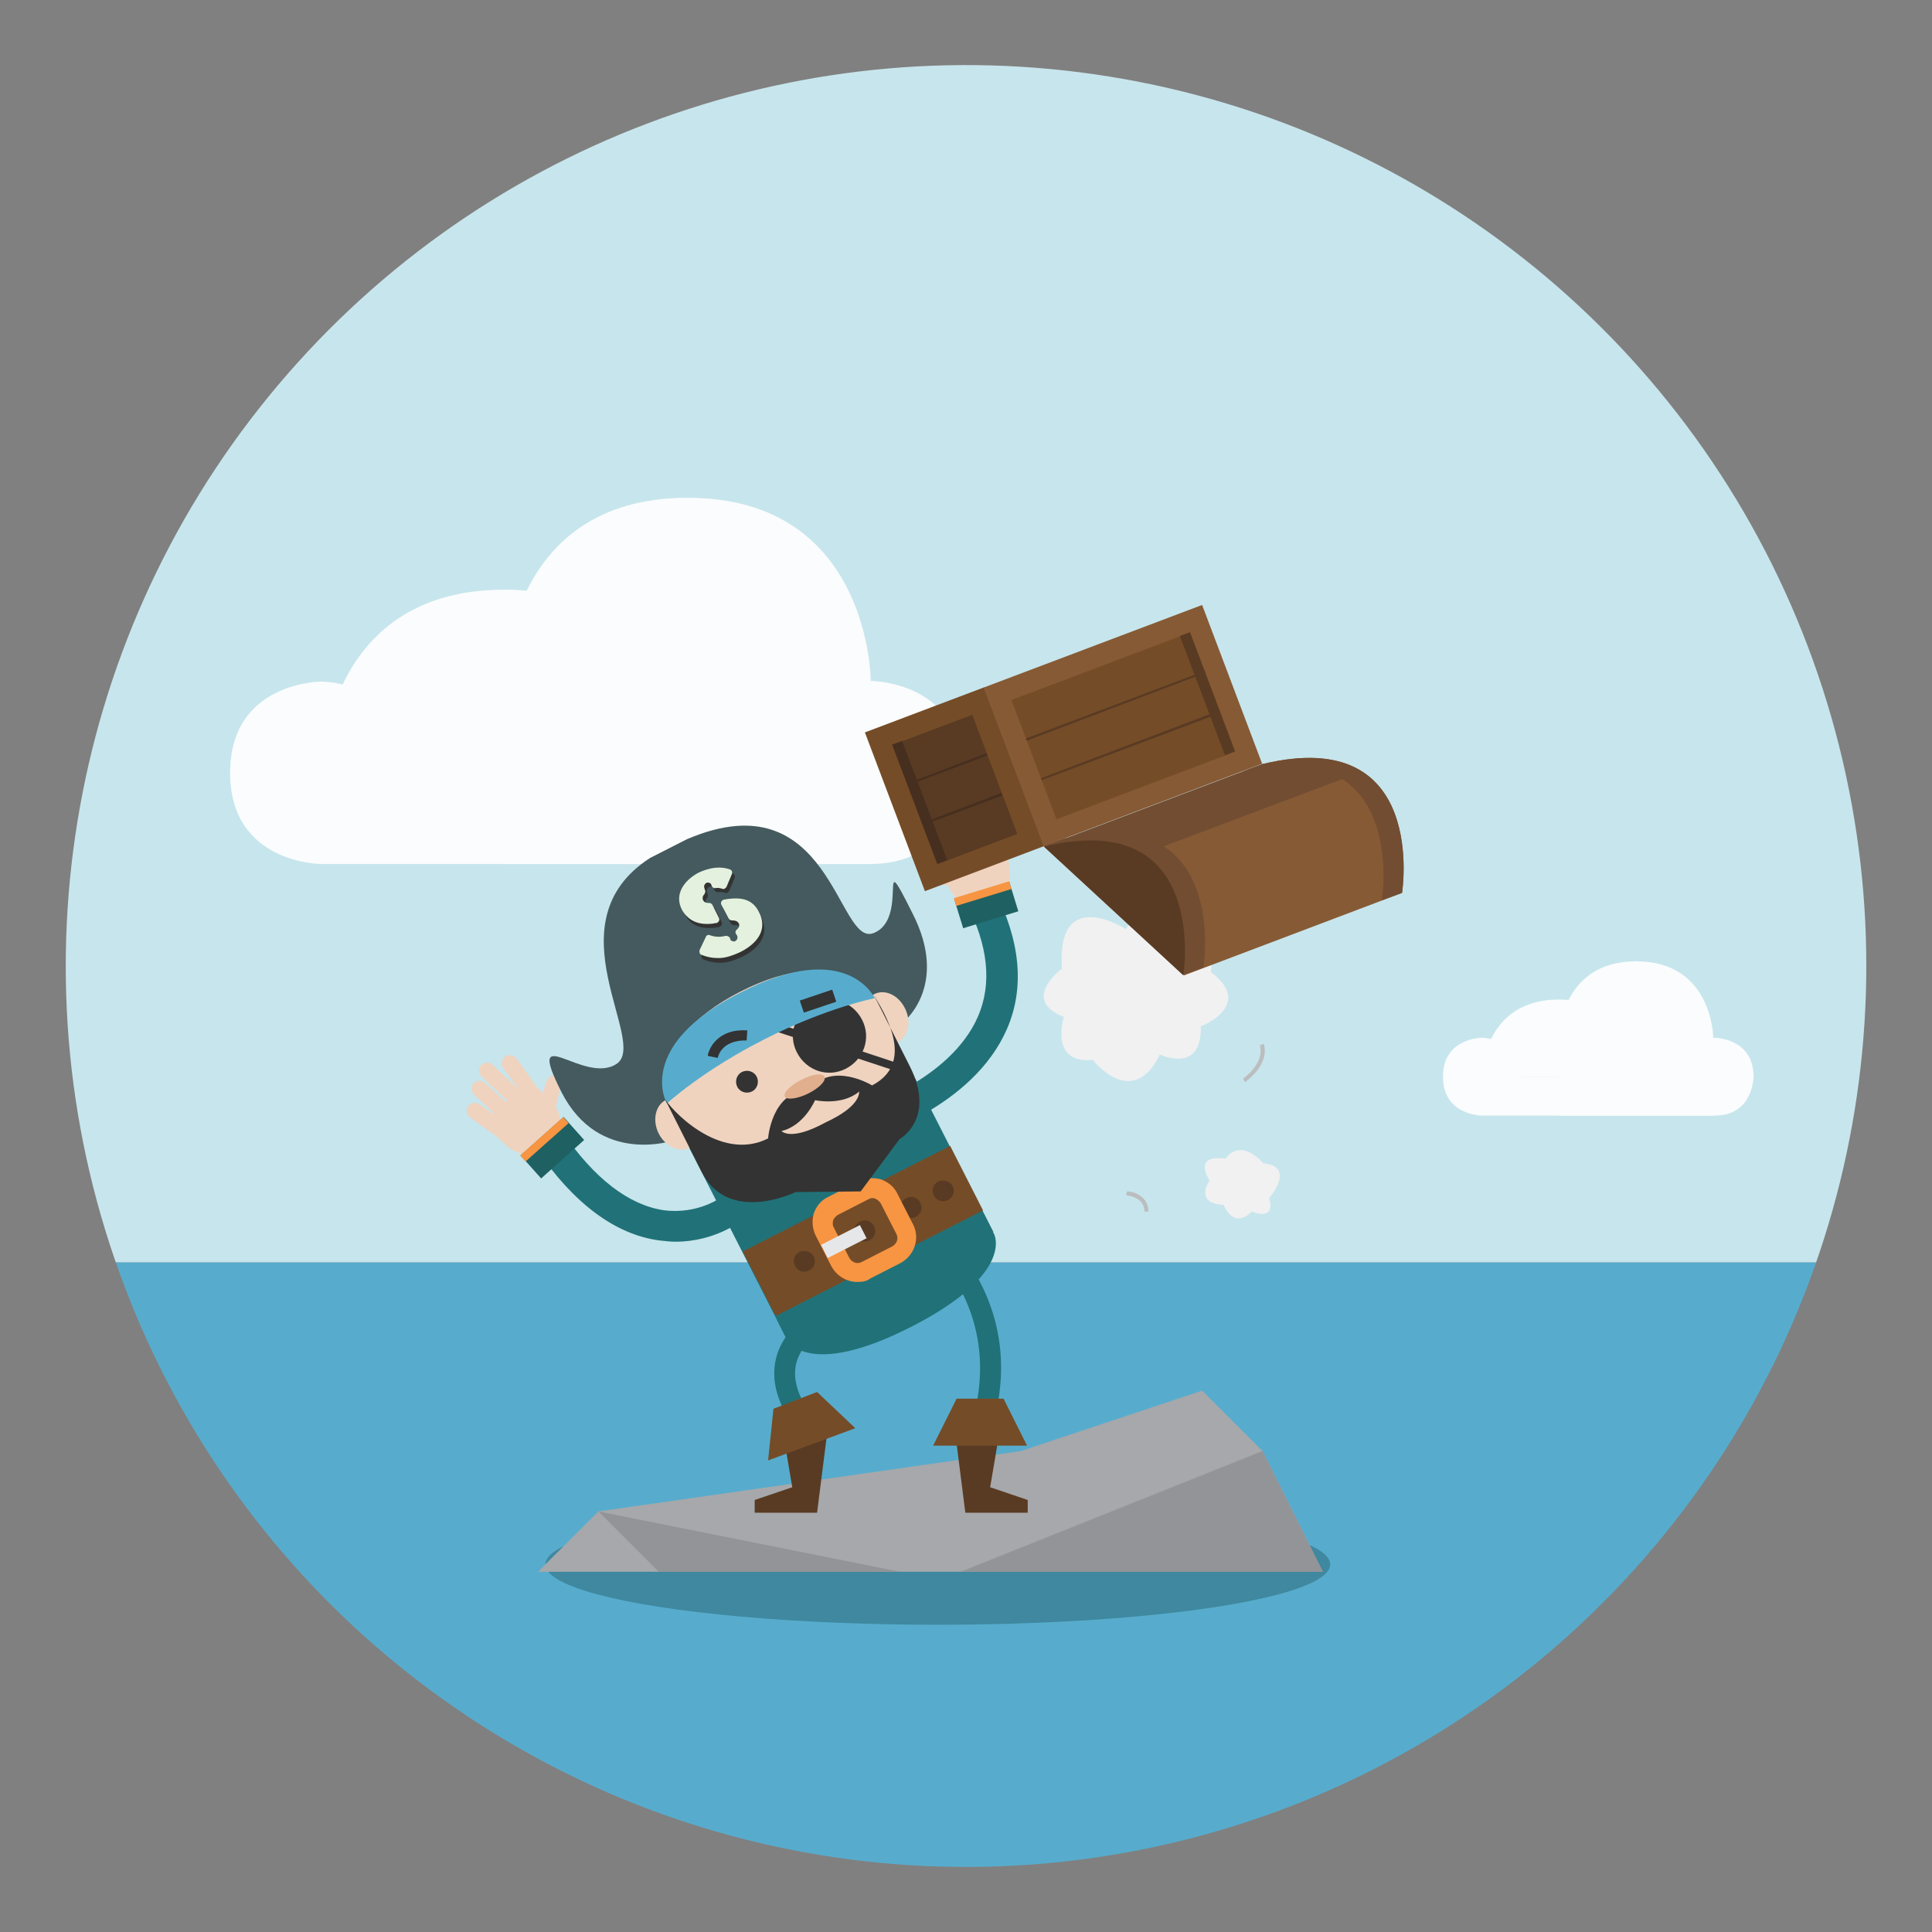 <svg xmlns="http://www.w3.org/2000/svg" xmlns:xlink="http://www.w3.org/1999/xlink" viewBox="0 0 288 288"><rect x="0" y="0" width="288" height="288" fill="#808080" stroke="none"/><defs><ellipse id="a" transform="rotate(-80.781 144.003 143.998)" cx="144" cy="144" rx="134.3" ry="134.2"/></defs><clipPath id="b"><use xlink:href="#a" overflow="visible"/></clipPath><g clip-path="url(#b)"><path fill="#C7E5EC" d="M.2-1.1h288v189.3H.2z"/><g opacity=".9" fill="#FFF"><path d="M75.2 101.5s0-27.3 27.3-27.3 27.3 27.3 27.3 27.3 13.6 0 13.6 13.6H75.2v-13.6z"/><path d="M47.9 128.8s-13.6 0-13.6-13.6 13.6-13.6 13.6-13.6 13.6 0 13.6 13.6h54.6s0-13.6 13.6-13.6c0 0 13.6 0 13.6 13.6 0 0 0 13.6-13.6 13.6H47.9z"/><path d="M47.9 115.2s0-27.3 27.3-27.3 27.3 27.3 27.3 27.3H47.9z"/><path d="M75.2 128.8s0-27.3 27.3-27.3 27.3 27.3 27.3 27.3H75.2z"/></g><g opacity=".9" fill="#FFF"><path d="M232.4 154.8s0-11.5 11.5-11.5 11.5 11.5 11.5 11.5 5.8 0 5.8 5.8h-28.8v-5.8z"/><path d="M220.9 166.3s-5.8 0-5.8-5.8 5.8-5.8 5.8-5.8 5.8 0 5.8 5.8h23.1s0-5.8 5.8-5.8c0 0 5.8 0 5.8 5.8 0 0 0 5.8-5.8 5.8h-34.7z"/><path d="M220.9 160.5s0-11.5 11.5-11.5 11.5 11.5 11.5 11.5h-23z"/><path d="M232.4 166.3s0-11.5 11.5-11.5 11.5 11.5 11.5 11.5h-23z"/></g><path fill="#57ACCD" d="M.2 188.2h288v98.7H.2z"/><ellipse fill="#3F889F" cx="139.8" cy="233.2" rx="58.5" ry="9"/><path fill="#A6A8AB" d="M80.2 234.3l9-9 63-9 27-9 9 9 9 18z"/><path fill="#929497" d="M188.2 216.3l-45 18h54zM98.2 234.3l-9-9 45 9z"/></g><g><path fill="#F1F1F2" d="M158.3 144.4s-6.3 4.6.3 7.2c0 0-2.3 7 4.3 6.4 0 0 5.9 7.6 10-.8 0 0 6.3 3 6.1-4.2 0 0 8.1-3.1 1.5-8.1 0 0 1.2-9.4-6.3-4.7 0 0-2.5-7.7-6.4-1.7.1 0-10.4-6.7-9.5 5.9z"/><path fill="#207278" d="M120.4 215.2c-4.1-4.6-5.7-8.8-4.7-12.8 1.6-6.2 9.2-8.8 9.5-8.9l1 2.9c-.1 0-6.3 2.2-7.5 6.8-.7 2.8.6 6.2 4 9.9l-2.3 2.1zM148 212.4l-3-.8c3.3-11.7-1.7-19.5-3.6-22.4-.8-1.2-1.3-2-.7-3l2.6 1.6c.3-.5.2-1 .1-1.2.1.1.3.5.5.9 2.2 3.2 7.8 11.9 4.1 24.9z"/><path fill="#593B23" d="M116.2 210.5l1.9 11.2-5.6 1.9v1.9h9.3l1.9-15z"/><path fill="#754C28" d="M115.3 210l-.8 7.7 13-4.8-5.7-5.4z"/><path fill="#593B23" d="M149.5 210.5l-1.9 11.2 5.6 1.9v1.9h-9.3l-1.9-15z"/><path fill="#754C28" d="M142.6 208.5l-3.5 7h14l-3.5-7z"/><path fill="#EFD3BF" d="M77 162.4s1.6-1.7 3.3-.1l1.7 1.6s3.4 3.2.2 6.7c-3.2 3.4-6.7.2-6.7.2l-1.7-1.6s-1.7-1.6-.1-3.3l3.3-3.5z"/><path fill="#EFD3BF" d="M84 160.1s-2.3-.5-2.8 1.8l-.5 2.3s-.5 2.3 1.7 2.8l1.6-6.9zM77.8 163.1c.4.5 1.1.7 1.7.3.5-.4.7-1.1.3-1.7l-2.8-3.9c-.4-.5-1.1-.7-1.7-.3-.5.4-.7 1.1-.3 1.7l2.8 3.9zM76.9 162c.5.5.5 1.2.1 1.7-.5.5-1.2.5-1.7.1l-3.5-3.3c-.5-.5-.5-1.2-.1-1.7.5-.5 1.2-.5 1.7-.1l3.5 3.3zM75.8 164.7c.5.5.5 1.2.1 1.7-.5.5-1.2.5-1.7.1l-3.5-3.3c-.5-.5-.5-1.2-.1-1.7.5-.5 1.2-.5 1.7-.1l3.5 3.3zM75.4 167.4c.5.4.7 1.1.3 1.7-.4.5-1.1.7-1.7.3l-3.9-2.8c-.5-.4-.7-1.1-.3-1.7.4-.5 1.1-.7 1.7-.3l3.9 2.8zM142.9 126s-2.3.3-2.1 2.6l.3 2.3s.6 4.7 5.3 4.1c4.7-.6 4.1-5.3 4.1-5.3l-.3-2.3s-.3-2.3-2.6-2.1l-4.7.7z"/><path fill="#EFD3BF" d="M136.9 130.3s.9-2.2 3.1-1.3l2.2.9s2.2.9 1.3 3.1l-6.6-2.7zM143 127c.2.6-.1 1.3-.8 1.5-.6.2-1.3-.1-1.5-.8l-1.5-4.6c-.2-.6.1-1.3.8-1.5.6-.2 1.3.1 1.5.8l1.5 4.6zM142.7 125.7c.1.7.7 1.1 1.3 1 .7-.1 1.1-.7 1-1.3l-.6-4.8c-.1-.7-.7-1.1-1.3-1-.7.1-1.1.7-1 1.3l.6 4.8zM145.5 126.3c.1.7.7 1.1 1.3 1 .7-.1 1.1-.7 1-1.3l-.6-4.8c-.1-.7-.7-1.1-1.3-1-.7.1-1.1.7-1.1 1.3l.7 4.8zM147.9 127.6c0 .7.5 1.2 1.2 1.2s1.2-.5 1.2-1.2l.1-4.8c0-.7-.5-1.2-1.2-1.2s-1.2.5-1.2 1.2l-.1 4.8z"/><path fill="#207278" d="M129.4 169.7l-1.3-4.5.6 2.2-.6-2.2c.1 0 13.5-4 17.7-13.7 2.1-4.9 1.5-10.5-1.7-16.8l4.1-2.1c3.9 7.6 4.6 14.6 1.9 20.8-5.1 11.7-20.1 16.1-20.7 16.3z"/><path fill="#1F6163" d="M142.227 133.974l8.22-2.528 1.352 4.397-8.22 2.528z"/><path fill="#F79542" d="M142.198 133.892l8.223-2.516.352 1.147-8.224 2.517z"/><path fill="#207278" d="M115.8 196.7l1.5 3s3 6 18.5-1.9 12.4-13.8 12.4-13.8l-1.5-3-30.9 15.7z"/><path fill="#207278" d="M102.09 169.798l30.925-15.743 15.063 29.587-30.925 15.744z"/><path fill="#445A5E" d="M130.2 139.1c-5.4 2.1-6.3-23.2-27.8-14l-5.5 2.8c-15 9.7-.1 27.5-5 30.7-4.9 3.2-13.8-6.9-8.2 4.2 5.6 11 16.7 7.2 16.7 7.2l17-8.7 17-8.7s7.3-5.4 1.6-16.5c-5.5-11-.3.9-5.8 3"/><path fill="#EFD3BF" d="M103.8 166.1c1 2 .5 4.2-1 5-1.6.8-3.6-.2-4.6-2.1-1-2-.5-4.2 1-5 1.6-.8 3.6.2 4.6 2.1zM134.9 150.3c1 2 .5 4.2-1 5-1.6.8-3.6-.1-4.6-2.1-1-2-.5-4.2 1-5 1.6-.8 3.6.1 4.6 2.1z"/><path fill="#754C28" d="M110.714 186.554l30.925-15.743 4.9 9.625-30.925 15.743z"/><path fill="#EFD3BF" d="M123.2 172.9c14-7.1 11-16.3 9.9-18.8l-.3-.6-2-3.9s-5.1-9.6-20.4-1.8c-15.3 7.8-10.5 17.5-10.5 17.5l2 3.9.3.6c1.3 2.4 7 10.3 21 3.1"/><path fill="#333" d="M128.5 152c1.4 2.7.3 5.9-2.4 7.3-2.7 1.4-5.9.3-7.3-2.4-1.4-2.7-.3-5.9 2.4-7.3 2.7-1.4 5.9-.3 7.3 2.4"/><path fill="#333" d="M113.117 152.912l.376-1.14 19.941 6.584-.376 1.14z"/><path fill="#404041" d="M99 163.6l-.1-.2s0 .1.1.2M129.8 147.7l.1.2-.1-.2"/><path fill="#57ACCD" d="M99.4 164.5s5.3-4.9 14.6-9.6c9.2-4.7 16.4-6.1 16.4-6.1s-4.1-9-19.9-.9c-16 8-11.1 16.6-11.1 16.6"/><path fill="#333" d="M112.8 160.5c.4.8.1 1.8-.7 2.2-.8.4-1.8.1-2.2-.7-.4-.8-.1-1.8.7-2.2.8-.4 1.8-.1 2.2.7M119.222 149.154l4.833-1.63.606 1.801-4.832 1.629zM106.5 138.3c.2 0 .4-.1.7-.1.3-.1.5-.4.4-.7l-1-2c-.1-.2-.3-.3-.5-.3h-.1c-.4 0-.6-.1-.8-.4-.1-.3-.1-.6.2-.9.1-.2.2-.4.1-.6l-.1-.3c-.1-.2 0-.6.2-.7l.1-.1c.2-.1.6 0 .7.2l.1.3c.1.2.3.3.5.3.4-.1.8 0 1.1.1.2.1.5-.1.6-.3l.8-1.9c.1-.3 0-.6-.3-.7-1.4-.5-3-.3-4.7.5-1.1.6-2 1.4-2.5 2.4s-.5 2.1.1 3.2c.8 1.6 2.2 2.2 4.4 2"/><path fill="#333" d="M108.9 134.7c-.2 0-.5.1-.7.1-.3.1-.5.4-.4.7l1.1 2.1c.1.2.3.3.5.3.5 0 .8.1 1 .4.2.4.1.7-.3 1-.2.2-.2.4-.1.6l.2.3c.1.2 0 .6-.2.7l-.1.1c-.2.1-.6 0-.7-.2l-.1-.3c-.1-.2-.4-.3-.6-.3-.8.2-1.6.2-2.4-.1-.2-.1-.5 0-.6.3l-.9 1.9c-.1.3 0 .6.2.7.7.3 1.5.5 2.3.5 1.1.1 2.3-.3 3.6-.9 3.1-1.6 3.9-3.8 2.7-6-.8-1.6-2.1-2.2-4.5-1.9"/><path fill="#E4F1DE" d="M106.1 137.7c.2 0 .4-.1.7-.1.3-.1.5-.4.4-.7l-1-2c-.1-.2-.3-.3-.5-.3h-.1c-.4 0-.6-.1-.8-.4-.1-.3-.1-.6.2-.9.1-.2.2-.4.1-.6l-.1-.3c-.1-.3 0-.6.2-.7l.1-.1c.2-.1.6 0 .7.2l.1.3c.1.2.3.3.5.3.4-.1.8 0 1.1.1.2.1.5-.1.6-.3l.8-1.9c.1-.3 0-.6-.3-.7-1.4-.5-3-.3-4.7.5-1.1.6-2 1.4-2.5 2.4s-.5 2.1.1 3.2c.9 1.5 2.3 2.2 4.4 2"/><path fill="#E4F1DE" d="M108.6 134c-.2 0-.5.1-.7.1-.3.1-.5.4-.4.7l1.1 2.1c.1.2.3.3.5.3.5 0 .8.1 1 .4.2.3.1.7-.3 1-.2.2-.2.4-.1.6l.2.3c.1.3 0 .6-.2.7l-.1.1c-.2.1-.6 0-.7-.2l-.1-.3c-.1-.2-.4-.3-.6-.3-.8.2-1.6.2-2.4-.1-.2-.1-.5 0-.6.3l-.9 1.9c-.1.3 0 .6.2.7.7.3 1.5.5 2.3.5 1.1.1 2.3-.3 3.6-.9 3.1-1.6 3.9-3.8 2.7-6-.8-1.6-2.2-2.2-4.5-1.9"/><g><path fill="#593B23" d="M130.3 182.8c.4.8.1 1.7-.7 2.1-.8.4-1.7.1-2.1-.7-.4-.8-.1-1.7.7-2.1.8-.4 1.7-.1 2.1.7z"/></g><g><path fill="#593B23" d="M137.2 179.3c.4.8.1 1.7-.7 2.1-.8.4-1.7.1-2.1-.7-.4-.8-.1-1.7.7-2.1.8-.4 1.7-.1 2.1.7z"/></g><g><path fill="#593B23" d="M142 176.8c.4.8.1 1.7-.7 2.1-.8.4-1.7.1-2.1-.7-.4-.8-.1-1.7.7-2.1.8-.3 1.7 0 2.1.7z"/></g><g><path fill="#593B23" d="M121.3 187.3c.4.8.1 1.7-.7 2.1-.8.4-1.7.1-2.1-.7-.4-.8-.1-1.7.7-2.1.8-.3 1.8 0 2.1.7z"/></g><g><path fill="#F79542" d="M127.8 191.1c-1.6 0-3.1-.9-3.9-2.4l-2.3-4.5c-.5-1-.6-2.2-.3-3.3.4-1.1 1.1-2 2.2-2.5l4.5-2.3c1-.5 2.2-.6 3.3-.3 1.1.4 2 1.1 2.5 2.2l2.3 4.5c1.1 2.1.2 4.7-1.9 5.8l-4.5 2.3c-.5.4-1.2.5-1.9.5zm2.2-12.5c-.2 0-.4.1-.6.2l-4.5 2.3c-.3.2-.6.5-.7.8-.1.4-.1.8.1 1.1l2.3 4.5c.4.7 1.2 1 1.9.6l4.5-2.3c.7-.4 1-1.2.6-1.9l-2.3-4.5c-.2-.3-.5-.6-.8-.7-.2-.1-.3-.1-.5-.1z"/></g><g><path fill="#333" d="M130 161.8s-6-3.7-9.4.7c-5.6.1-6.1 7.2-6.1 7.2-7.3 3.7-14.8-4.6-15.5-6.1l5.6 11.1c4 7.9 14 3 14 3l9.7-.1 5.8-7.8s5.5-3 1.5-10.9l-5.6-11.1c.6 1.5 7.3 10.2 0 14m-6.9 5.5c-5.3 2.9-6.6 1.3-6.6 1.3 3.4-.8 5-4.6 5-4.6s4 .9 6.6-1.3c-.1.1.4 2.1-5 4.6"/></g><g><path fill="#E6E7E8" d="M122.39 185.571l5.792-2.949.998 1.96-5.793 2.95z"/></g><g><path fill="#E1AF8D" d="M122.9 160.5c.3.6-.8 1.7-2.4 2.5-1.6.8-3.2 1-3.5.5-.3-.6.8-1.7 2.4-2.5 1.7-.9 3.2-1.1 3.5-.5z"/></g><g><path fill="#207278" d="M100.7 185.1c-.8 0-1.6-.1-2.5-.2-6.5-.9-12.7-5.5-18.2-13.6l3.8-2.6c4.8 7 9.9 10.9 15.1 11.7 5.2.7 8.8-2 8.8-2.1l2.9 3.6c-.1.1-4 3.2-9.9 3.2z"/></g><g><path fill="#1F6163" d="M77.602 172.236l6.413-5.73 3.065 3.43-6.413 5.73z"/><path fill="#F79542" d="M77.538 172.251l6.418-5.725.8.896-6.419 5.725z"/></g><g><path fill="#333" d="M107 157.7l-1.5-.3c.2-1.4 1.8-4.1 5.9-3.8l-.1 1.5c-3.8-.1-4.3 2.5-4.3 2.6z"/></g><g><path fill="#865A35" d="M209 133.1l-32.5 12.3-20.8-19.2 32.5-12.3c24.8-6 20.8 19.2 20.8 19.2z"/><path fill="#754C28" d="M128.928 109.178l17.773-6.718 8.946 23.665-17.772 6.719z"/><path fill="#593B23" d="M133.054 111.039l11.88-4.491 6.718 17.772-11.88 4.491z"/><path fill="#865A35" d="M146.646 102.487l32.552-12.305 8.946 23.666-32.552 12.305z"/><path fill="#754C28" d="M150.77 104.352l26.659-10.077 6.718 17.772-26.659 10.078z"/><path fill="#593B23" d="M155.3 116.3l-.1-.3 26.6-10.1.1.4zM153.1 110.4l-.2-.3 26.7-10.1.1.3z"/><path fill="#472F1F" d="M137.6 123l-.2-.3 11.9-4.5.1.4zM135.3 117.1l-.1-.3 11.8-4.5.2.3z"/><path fill="#593B23" d="M175.88 94.81l1.496-.566 6.722 17.77-1.496.567z"/><path fill="#472F1F" d="M132.987 111l1.497-.565 6.72 17.773-1.497.566z"/><path fill="#724D32" d="M209 133.1l-3 1.1s4-25.2-20.8-19.2l3-1.1c24.8-6 20.8 19.2 20.8 19.2z"/><path fill="#724D32" d="M155.6 126.2l8.2 3.6 38.5-14.5-7.4-1.7-6.7.3z"/><path fill="#724D32" d="M179.4 144.2l-3 1.1-20.8-19.2 3-1.1c24.8-5.9 20.8 19.2 20.8 19.2z"/><path fill="#593B23" d="M155.6 126.2l20.8 19.2s4-25.2-20.8-19.2z"/></g><g><path fill="#F1F1F2" d="M180.3 176s-2.4 3.4 2.1 3.6c0 0 1.4 3.8 4.2 1 0 0 3.6 1.6 2.6-2 0 0 4.1-4.7-.9-5.2 0 0-3.2-3.9-5.6-.7 0 .1-4.9-1-2.4 3.3z"/></g><g><path fill="#BBBDBF" d="M171.2 180.6h-.6c0-2.2-2.6-2.4-2.7-2.4l.1-.6c1.1 0 3.2.8 3.2 3z"/></g><g><path fill="#BBBDBF" d="M185.6 161.3l-.3-.5s3.3-2.3 2.5-5l.6-.2c.9 3.2-2.7 5.6-2.8 5.7z"/></g></g></svg>